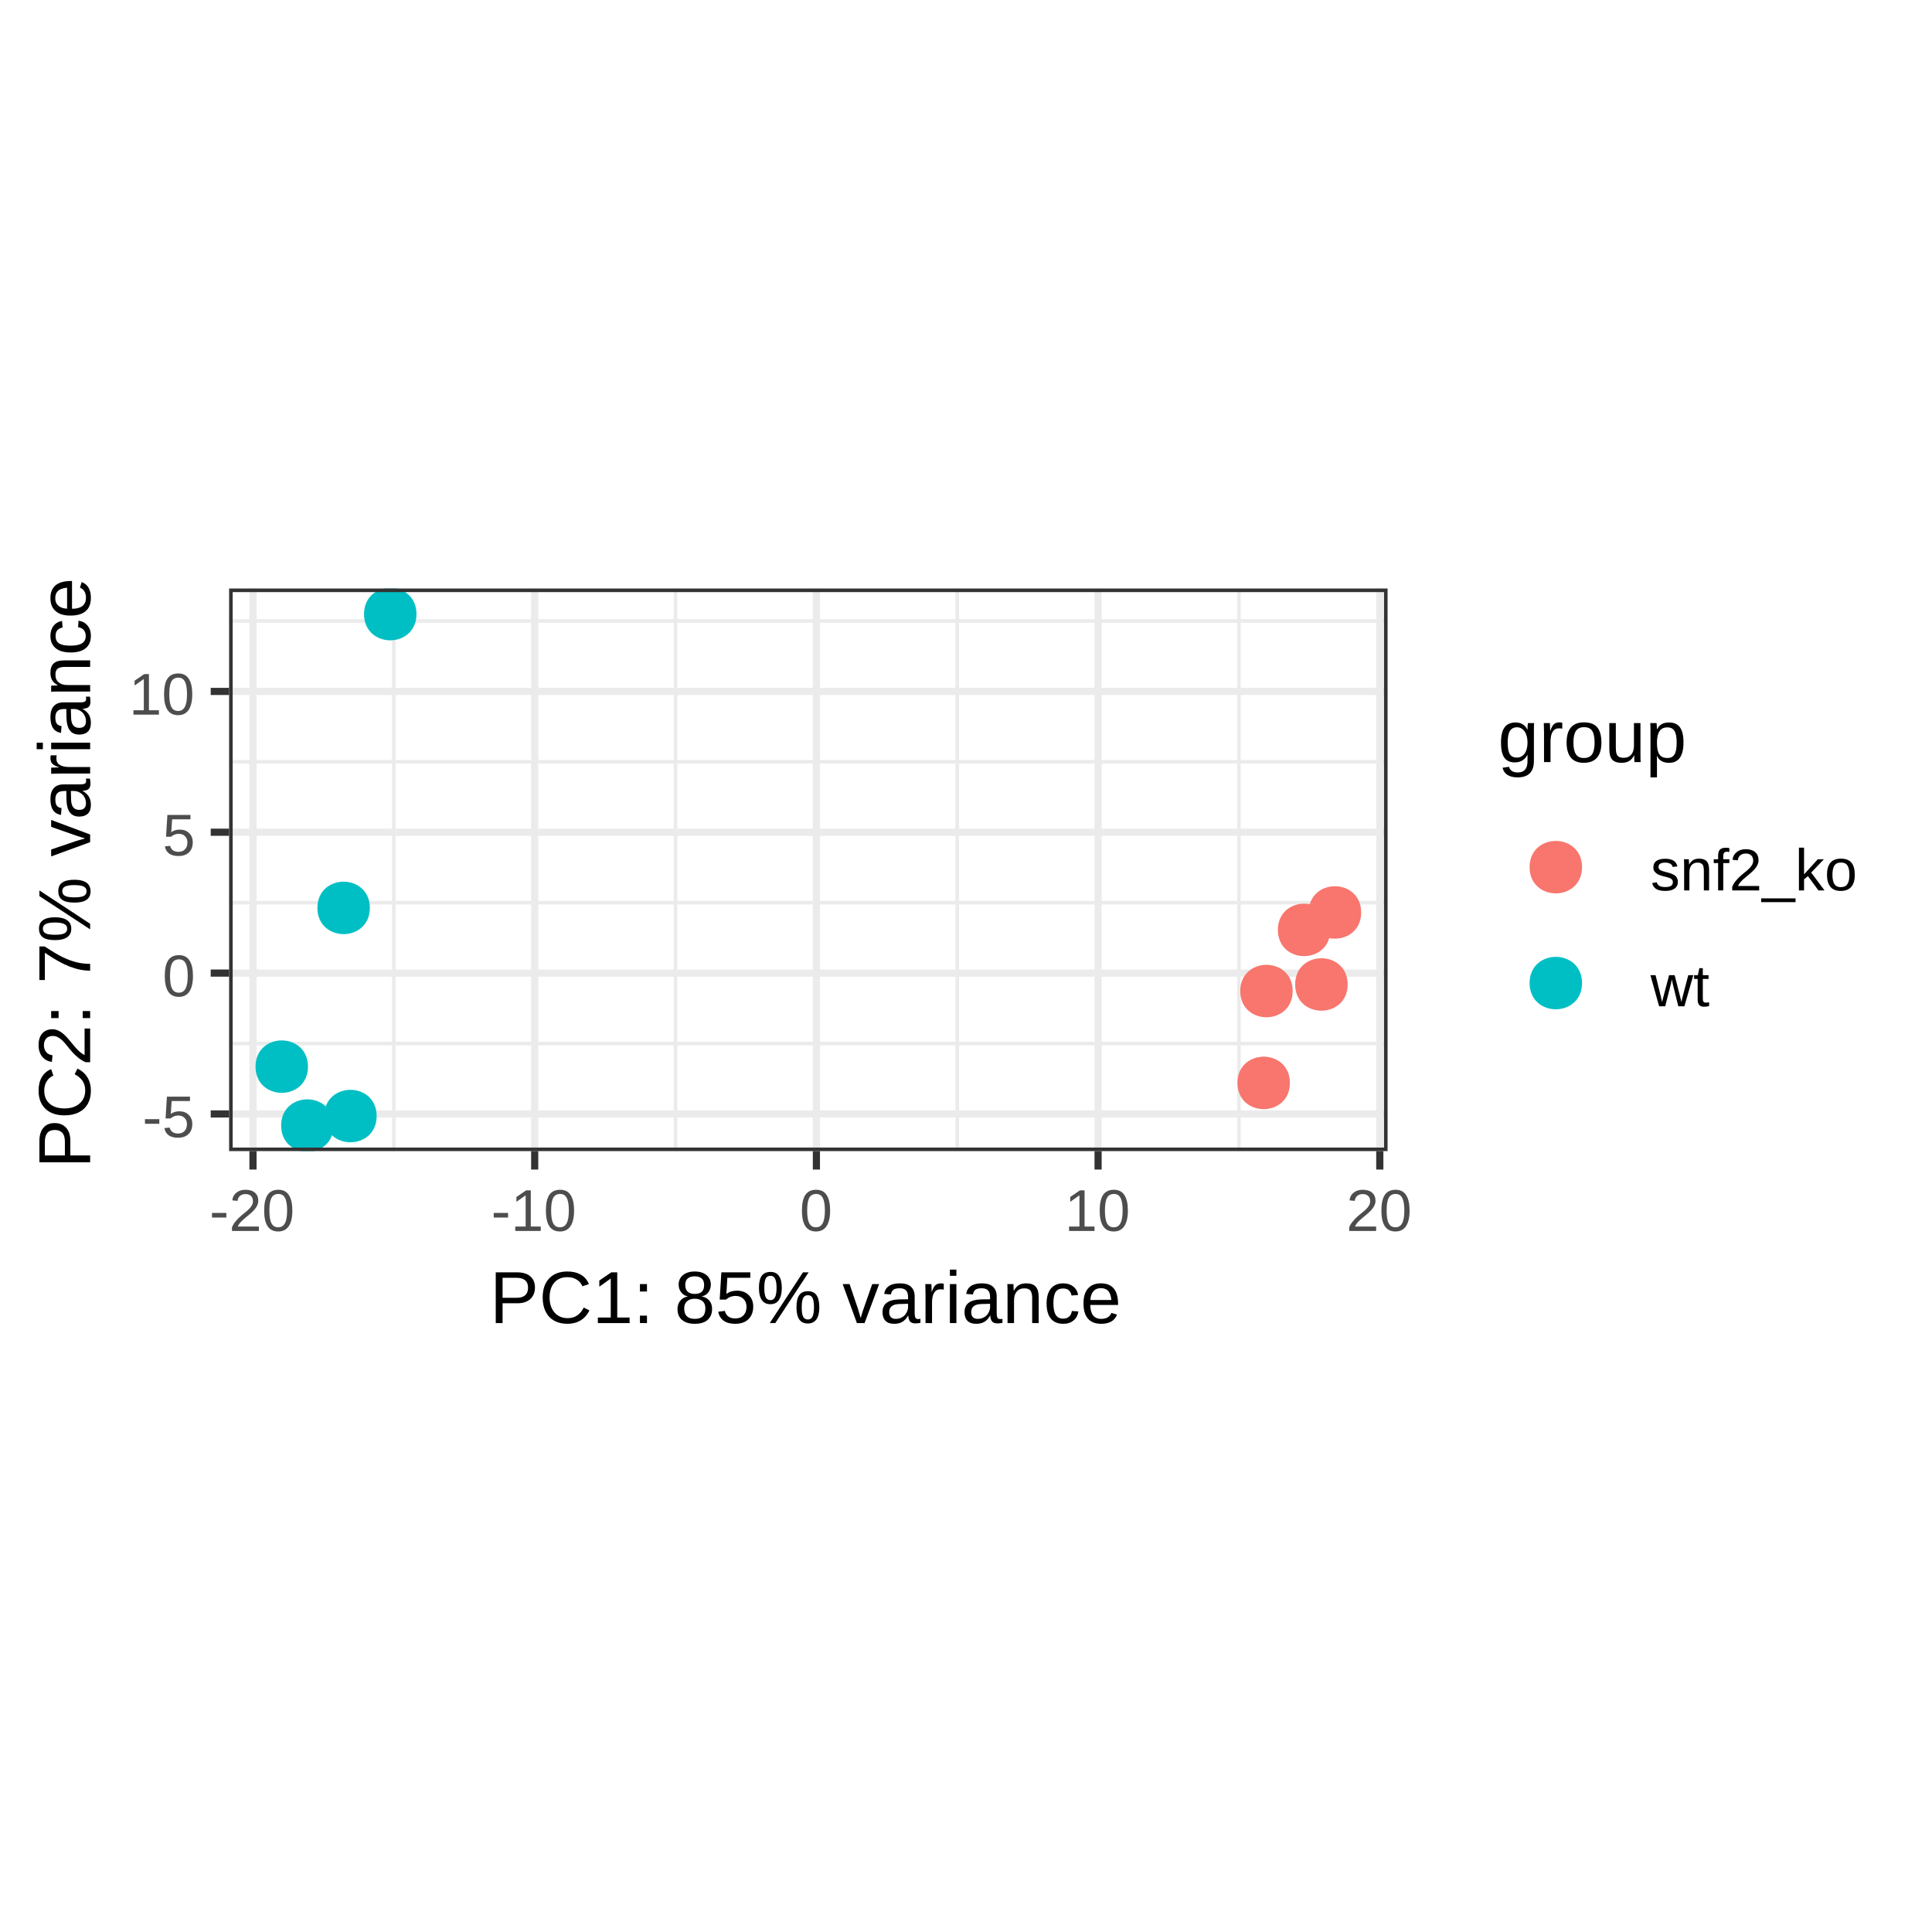 <?xml version="1.0" encoding="UTF-8"?>
<svg xmlns="http://www.w3.org/2000/svg" xmlns:xlink="http://www.w3.org/1999/xlink" width="288pt" height="288pt" viewBox="0 0 288 288" version="1.1">
<defs>
<g>
<symbol overflow="visible" id="glyph0-0">
<path style="stroke:none;" d="M 0.875 -6.047 L 5.719 -6.047 L 5.719 0 L 0.875 0 Z M 1.203 -5.719 L 1.203 -0.328 L 5.391 -0.328 L 5.391 -5.719 Z M 1.203 -5.719 "/>
</symbol>
<symbol overflow="visible" id="glyph0-1">
<path style="stroke:none;" d="M 0.391 -2 L 0.391 -2.688 L 2.531 -2.688 L 2.531 -2 Z M 0.391 -2 "/>
</symbol>
<symbol overflow="visible" id="glyph0-2">
<path style="stroke:none;" d="M 4.516 -1.969 C 4.516 -1.332 4.328 -0.832 3.953 -0.469 C 3.578 -0.102 3.051 0.078 2.375 0.078 C 1.812 0.078 1.352 -0.039 1 -0.281 C 0.656 -0.531 0.441 -0.891 0.359 -1.359 L 1.141 -1.438 C 1.297 -0.844 1.711 -0.547 2.391 -0.547 C 2.805 -0.547 3.129 -0.672 3.359 -0.922 C 3.598 -1.172 3.719 -1.516 3.719 -1.953 C 3.719 -2.336 3.598 -2.645 3.359 -2.875 C 3.129 -3.113 2.812 -3.234 2.406 -3.234 C 2.195 -3.234 2.004 -3.195 1.828 -3.125 C 1.648 -3.062 1.469 -2.953 1.281 -2.797 L 0.531 -2.797 L 0.734 -6.047 L 4.172 -6.047 L 4.172 -5.391 L 1.438 -5.391 L 1.312 -3.469 C 1.656 -3.727 2.07 -3.859 2.562 -3.859 C 3.164 -3.859 3.641 -3.68 3.984 -3.328 C 4.336 -2.984 4.516 -2.531 4.516 -1.969 Z M 4.516 -1.969 "/>
</symbol>
<symbol overflow="visible" id="glyph0-3">
<path style="stroke:none;" d="M 4.547 -3.031 C 4.547 -2.02 4.367 -1.25 4.016 -0.719 C 3.66 -0.188 3.133 0.078 2.438 0.078 C 1.738 0.078 1.211 -0.18 0.859 -0.703 C 0.516 -1.234 0.344 -2.008 0.344 -3.031 C 0.344 -4.07 0.508 -4.848 0.844 -5.359 C 1.188 -5.879 1.727 -6.141 2.469 -6.141 C 3.176 -6.141 3.695 -5.875 4.031 -5.344 C 4.375 -4.82 4.547 -4.051 4.547 -3.031 Z M 3.766 -3.031 C 3.766 -3.906 3.66 -4.535 3.453 -4.922 C 3.254 -5.316 2.926 -5.516 2.469 -5.516 C 1.988 -5.516 1.645 -5.32 1.438 -4.938 C 1.227 -4.551 1.125 -3.914 1.125 -3.031 C 1.125 -2.164 1.227 -1.535 1.438 -1.141 C 1.645 -0.742 1.977 -0.547 2.438 -0.547 C 2.895 -0.547 3.227 -0.75 3.438 -1.156 C 3.656 -1.562 3.766 -2.188 3.766 -3.031 Z M 3.766 -3.031 "/>
</symbol>
<symbol overflow="visible" id="glyph0-4">
<path style="stroke:none;" d="M 0.672 0 L 0.672 -0.656 L 2.219 -0.656 L 2.219 -5.312 L 0.844 -4.344 L 0.844 -5.062 L 2.281 -6.047 L 2.984 -6.047 L 2.984 -0.656 L 4.469 -0.656 L 4.469 0 Z M 0.672 0 "/>
</symbol>
<symbol overflow="visible" id="glyph0-5">
<path style="stroke:none;" d="M 0.438 0 L 0.438 -0.547 C 0.582 -0.879 0.758 -1.172 0.969 -1.422 C 1.188 -1.68 1.41 -1.914 1.641 -2.125 C 1.867 -2.332 2.098 -2.523 2.328 -2.703 C 2.555 -2.879 2.758 -3.055 2.938 -3.234 C 3.125 -3.41 3.273 -3.598 3.391 -3.797 C 3.504 -3.992 3.562 -4.211 3.562 -4.453 C 3.562 -4.785 3.461 -5.039 3.266 -5.219 C 3.078 -5.406 2.805 -5.5 2.453 -5.5 C 2.129 -5.5 1.859 -5.41 1.641 -5.234 C 1.43 -5.055 1.305 -4.805 1.266 -4.484 L 0.484 -4.562 C 0.535 -5.039 0.738 -5.422 1.094 -5.703 C 1.445 -5.992 1.898 -6.141 2.453 -6.141 C 3.066 -6.141 3.535 -5.992 3.859 -5.703 C 4.191 -5.422 4.359 -5.016 4.359 -4.484 C 4.359 -4.242 4.301 -4.008 4.188 -3.781 C 4.082 -3.551 3.922 -3.316 3.703 -3.078 C 3.492 -2.848 3.094 -2.492 2.5 -2.016 C 2.164 -1.742 1.898 -1.5 1.703 -1.281 C 1.516 -1.062 1.379 -0.852 1.297 -0.656 L 4.453 -0.656 L 4.453 0 Z M 0.438 0 "/>
</symbol>
<symbol overflow="visible" id="glyph0-6">
<path style="stroke:none;" d="M 4.078 -1.281 C 4.078 -0.844 3.91 -0.504 3.578 -0.266 C 3.254 -0.035 2.789 0.078 2.188 0.078 C 1.613 0.078 1.172 -0.016 0.859 -0.203 C 0.547 -0.391 0.344 -0.688 0.25 -1.094 L 0.922 -1.219 C 0.992 -0.969 1.129 -0.785 1.328 -0.672 C 1.535 -0.555 1.82 -0.5 2.188 -0.5 C 2.582 -0.5 2.867 -0.555 3.047 -0.672 C 3.234 -0.797 3.328 -0.977 3.328 -1.219 C 3.328 -1.406 3.266 -1.555 3.141 -1.672 C 3.016 -1.785 2.812 -1.879 2.531 -1.953 L 1.969 -2.094 C 1.531 -2.207 1.219 -2.32 1.031 -2.438 C 0.844 -2.551 0.691 -2.688 0.578 -2.844 C 0.473 -3 0.422 -3.191 0.422 -3.422 C 0.422 -3.848 0.57 -4.172 0.875 -4.391 C 1.176 -4.609 1.617 -4.719 2.203 -4.719 C 2.711 -4.719 3.117 -4.625 3.422 -4.438 C 3.723 -4.258 3.914 -3.973 4 -3.578 L 3.297 -3.5 C 3.254 -3.707 3.141 -3.863 2.953 -3.969 C 2.766 -4.082 2.516 -4.141 2.203 -4.141 C 1.848 -4.141 1.586 -4.082 1.422 -3.969 C 1.266 -3.863 1.188 -3.707 1.188 -3.5 C 1.188 -3.363 1.219 -3.254 1.281 -3.172 C 1.352 -3.086 1.457 -3.016 1.594 -2.953 C 1.727 -2.891 2.008 -2.805 2.438 -2.703 C 2.844 -2.598 3.133 -2.5 3.312 -2.406 C 3.5 -2.32 3.645 -2.227 3.75 -2.125 C 3.852 -2.02 3.93 -1.895 3.984 -1.75 C 4.047 -1.613 4.078 -1.457 4.078 -1.281 Z M 4.078 -1.281 "/>
</symbol>
<symbol overflow="visible" id="glyph0-7">
<path style="stroke:none;" d="M 3.547 0 L 3.547 -2.953 C 3.547 -3.254 3.516 -3.488 3.453 -3.656 C 3.391 -3.82 3.289 -3.941 3.156 -4.016 C 3.031 -4.098 2.836 -4.141 2.578 -4.141 C 2.211 -4.141 1.922 -4.008 1.703 -3.75 C 1.492 -3.5 1.391 -3.145 1.391 -2.688 L 1.391 0 L 0.609 0 L 0.609 -3.656 C 0.609 -4.195 0.598 -4.523 0.578 -4.641 L 1.312 -4.641 C 1.312 -4.629 1.312 -4.594 1.312 -4.531 C 1.32 -4.469 1.328 -4.395 1.328 -4.312 C 1.336 -4.227 1.344 -4.078 1.344 -3.859 L 1.359 -3.859 C 1.535 -4.172 1.738 -4.395 1.969 -4.531 C 2.207 -4.664 2.5 -4.734 2.844 -4.734 C 3.352 -4.734 3.727 -4.602 3.969 -4.344 C 4.207 -4.094 4.328 -3.676 4.328 -3.094 L 4.328 0 Z M 3.547 0 "/>
</symbol>
<symbol overflow="visible" id="glyph0-8">
<path style="stroke:none;" d="M 1.547 -4.078 L 1.547 0 L 0.781 0 L 0.781 -4.078 L 0.125 -4.078 L 0.125 -4.641 L 0.781 -4.641 L 0.781 -5.172 C 0.781 -5.598 0.867 -5.898 1.047 -6.078 C 1.234 -6.266 1.52 -6.359 1.906 -6.359 C 2.125 -6.359 2.305 -6.344 2.453 -6.312 L 2.453 -5.719 C 2.328 -5.75 2.211 -5.766 2.109 -5.766 C 1.91 -5.766 1.766 -5.711 1.672 -5.609 C 1.586 -5.504 1.547 -5.32 1.547 -5.062 L 1.547 -4.641 L 2.453 -4.641 L 2.453 -4.078 Z M 1.547 -4.078 "/>
</symbol>
<symbol overflow="visible" id="glyph0-9">
<path style="stroke:none;" d="M -0.141 1.75 L -0.141 1.188 L 4.984 1.188 L 4.984 1.75 Z M -0.141 1.75 "/>
</symbol>
<symbol overflow="visible" id="glyph0-10">
<path style="stroke:none;" d="M 3.5 0 L 1.938 -2.125 L 1.359 -1.656 L 1.359 0 L 0.594 0 L 0.594 -6.375 L 1.359 -6.375 L 1.359 -2.391 L 3.406 -4.641 L 4.312 -4.641 L 2.422 -2.656 L 4.406 0 Z M 3.5 0 "/>
</symbol>
<symbol overflow="visible" id="glyph0-11">
<path style="stroke:none;" d="M 4.516 -2.328 C 4.516 -1.516 4.336 -0.91 3.984 -0.516 C 3.629 -0.117 3.109 0.078 2.422 0.078 C 1.742 0.078 1.234 -0.125 0.891 -0.531 C 0.547 -0.945 0.375 -1.547 0.375 -2.328 C 0.375 -3.93 1.066 -4.734 2.453 -4.734 C 3.16 -4.734 3.68 -4.535 4.016 -4.141 C 4.348 -3.754 4.516 -3.148 4.516 -2.328 Z M 3.719 -2.328 C 3.719 -2.973 3.617 -3.438 3.422 -3.719 C 3.234 -4.008 2.914 -4.156 2.469 -4.156 C 2.008 -4.156 1.68 -4.004 1.484 -3.703 C 1.285 -3.41 1.188 -2.953 1.188 -2.328 C 1.188 -1.711 1.285 -1.25 1.484 -0.938 C 1.68 -0.633 1.992 -0.484 2.422 -0.484 C 2.879 -0.484 3.207 -0.629 3.406 -0.922 C 3.613 -1.223 3.719 -1.691 3.719 -2.328 Z M 3.719 -2.328 "/>
</symbol>
<symbol overflow="visible" id="glyph0-12">
<path style="stroke:none;" d="M 5.047 0 L 4.141 0 L 3.328 -3.281 L 3.172 -4.016 C 3.148 -3.879 3.113 -3.691 3.062 -3.453 C 3.008 -3.211 2.719 -2.062 2.188 0 L 1.281 0 L -0.016 -4.641 L 0.75 -4.641 L 1.531 -1.484 C 1.551 -1.422 1.613 -1.141 1.719 -0.641 L 1.797 -0.953 L 2.766 -4.641 L 3.594 -4.641 L 4.406 -1.453 L 4.609 -0.641 L 4.734 -1.234 L 5.625 -4.641 L 6.375 -4.641 Z M 5.047 0 "/>
</symbol>
<symbol overflow="visible" id="glyph0-13">
<path style="stroke:none;" d="M 2.375 -0.031 C 2.125 0.031 1.863 0.062 1.594 0.062 C 0.977 0.062 0.672 -0.285 0.672 -0.984 L 0.672 -4.078 L 0.141 -4.078 L 0.141 -4.641 L 0.703 -4.641 L 0.922 -5.688 L 1.438 -5.688 L 1.438 -4.641 L 2.297 -4.641 L 2.297 -4.078 L 1.438 -4.078 L 1.438 -1.156 C 1.438 -0.926 1.473 -0.766 1.547 -0.672 C 1.617 -0.586 1.75 -0.547 1.938 -0.547 C 2.039 -0.547 2.188 -0.566 2.375 -0.609 Z M 2.375 -0.031 "/>
</symbol>
<symbol overflow="visible" id="glyph1-0">
<path style="stroke:none;" d="M 1.094 -7.562 L 7.141 -7.562 L 7.141 0 L 1.094 0 Z M 1.516 -7.156 L 1.516 -0.406 L 6.734 -0.406 L 6.734 -7.156 Z M 1.516 -7.156 "/>
</symbol>
<symbol overflow="visible" id="glyph1-1">
<path style="stroke:none;" d="M 6.75 -5.297 C 6.75 -4.578 6.516 -4.004 6.047 -3.578 C 5.586 -3.16 4.957 -2.953 4.156 -2.953 L 1.922 -2.953 L 1.922 0 L 0.906 0 L 0.906 -7.562 L 4.094 -7.562 C 4.938 -7.562 5.586 -7.363 6.047 -6.969 C 6.516 -6.57 6.75 -6.016 6.75 -5.297 Z M 5.719 -5.281 C 5.719 -6.258 5.133 -6.75 3.969 -6.75 L 1.922 -6.75 L 1.922 -3.766 L 4 -3.766 C 5.145 -3.766 5.719 -4.27 5.719 -5.281 Z M 5.719 -5.281 "/>
</symbol>
<symbol overflow="visible" id="glyph1-2">
<path style="stroke:none;" d="M 4.25 -6.844 C 3.414 -6.844 2.766 -6.57 2.297 -6.031 C 1.828 -5.488 1.594 -4.75 1.594 -3.812 C 1.594 -2.883 1.836 -2.141 2.328 -1.578 C 2.816 -1.016 3.473 -0.734 4.297 -0.734 C 5.359 -0.734 6.156 -1.258 6.688 -2.312 L 7.531 -1.891 C 7.219 -1.234 6.773 -0.734 6.203 -0.391 C 5.641 -0.055 4.988 0.109 4.25 0.109 C 3.488 0.109 2.828 -0.047 2.266 -0.359 C 1.711 -0.68 1.289 -1.133 1 -1.719 C 0.707 -2.312 0.562 -3.008 0.562 -3.812 C 0.562 -5.02 0.883 -5.969 1.531 -6.656 C 2.188 -7.344 3.094 -7.688 4.25 -7.688 C 5.051 -7.688 5.723 -7.523 6.266 -7.203 C 6.805 -6.891 7.203 -6.426 7.453 -5.812 L 6.484 -5.484 C 6.305 -5.922 6.02 -6.254 5.625 -6.484 C 5.238 -6.723 4.781 -6.844 4.25 -6.844 Z M 4.25 -6.844 "/>
</symbol>
<symbol overflow="visible" id="glyph1-3">
<path style="stroke:none;" d="M 0.844 0 L 0.844 -0.828 L 2.766 -0.828 L 2.766 -6.641 L 1.062 -5.422 L 1.062 -6.344 L 2.844 -7.562 L 3.734 -7.562 L 3.734 -0.828 L 5.578 -0.828 L 5.578 0 Z M 0.844 0 "/>
</symbol>
<symbol overflow="visible" id="glyph1-4">
<path style="stroke:none;" d="M 1 -4.703 L 1 -5.812 L 2.047 -5.812 L 2.047 -4.703 Z M 1 0 L 1 -1.109 L 2.047 -1.109 L 2.047 0 Z M 1 0 "/>
</symbol>
<symbol overflow="visible" id="glyph1-5">
<path style="stroke:none;" d=""/>
</symbol>
<symbol overflow="visible" id="glyph1-6">
<path style="stroke:none;" d="M 5.641 -2.109 C 5.641 -1.41 5.414 -0.863 4.969 -0.469 C 4.531 -0.082 3.895 0.109 3.062 0.109 C 2.25 0.109 1.613 -0.082 1.156 -0.469 C 0.707 -0.852 0.484 -1.395 0.484 -2.094 C 0.484 -2.594 0.625 -3.008 0.906 -3.344 C 1.188 -3.676 1.547 -3.879 1.984 -3.953 L 1.984 -3.984 C 1.578 -4.078 1.254 -4.285 1.016 -4.609 C 0.773 -4.93 0.656 -5.305 0.656 -5.734 C 0.656 -6.316 0.867 -6.785 1.297 -7.141 C 1.734 -7.504 2.316 -7.688 3.047 -7.688 C 3.785 -7.688 4.367 -7.508 4.797 -7.156 C 5.234 -6.801 5.453 -6.328 5.453 -5.734 C 5.453 -5.297 5.332 -4.914 5.094 -4.594 C 4.852 -4.27 4.523 -4.066 4.109 -3.984 L 4.109 -3.969 C 4.586 -3.883 4.961 -3.676 5.234 -3.344 C 5.504 -3.02 5.641 -2.609 5.641 -2.109 Z M 4.453 -5.672 C 4.453 -6.535 3.984 -6.969 3.047 -6.969 C 2.586 -6.969 2.238 -6.859 2 -6.641 C 1.758 -6.422 1.641 -6.098 1.641 -5.672 C 1.641 -5.242 1.758 -4.914 2 -4.688 C 2.25 -4.457 2.598 -4.344 3.047 -4.344 C 3.504 -4.344 3.852 -4.445 4.094 -4.656 C 4.332 -4.863 4.453 -5.203 4.453 -5.672 Z M 4.641 -2.203 C 4.641 -2.672 4.5 -3.023 4.219 -3.266 C 3.938 -3.504 3.547 -3.625 3.047 -3.625 C 2.547 -3.625 2.16 -3.492 1.891 -3.234 C 1.617 -2.984 1.484 -2.633 1.484 -2.188 C 1.484 -1.145 2.016 -0.625 3.078 -0.625 C 3.598 -0.625 3.988 -0.75 4.25 -1 C 4.508 -1.25 4.641 -1.648 4.641 -2.203 Z M 4.641 -2.203 "/>
</symbol>
<symbol overflow="visible" id="glyph1-7">
<path style="stroke:none;" d="M 5.656 -2.469 C 5.656 -1.664 5.414 -1.035 4.938 -0.578 C 4.469 -0.117 3.812 0.109 2.969 0.109 C 2.258 0.109 1.688 -0.039 1.25 -0.344 C 0.82 -0.656 0.551 -1.102 0.438 -1.688 L 1.422 -1.812 C 1.617 -1.062 2.141 -0.688 2.984 -0.688 C 3.504 -0.688 3.91 -0.844 4.203 -1.156 C 4.504 -1.469 4.656 -1.895 4.656 -2.438 C 4.656 -2.914 4.504 -3.301 4.203 -3.594 C 3.91 -3.895 3.516 -4.047 3.016 -4.047 C 2.754 -4.047 2.508 -4.004 2.281 -3.922 C 2.051 -3.836 1.828 -3.695 1.609 -3.5 L 0.656 -3.5 L 0.906 -7.562 L 5.219 -7.562 L 5.219 -6.75 L 1.797 -6.75 L 1.656 -4.344 C 2.07 -4.664 2.594 -4.828 3.219 -4.828 C 3.957 -4.828 4.547 -4.609 4.984 -4.172 C 5.43 -3.734 5.656 -3.164 5.656 -2.469 Z M 5.656 -2.469 "/>
</symbol>
<symbol overflow="visible" id="glyph1-8">
<path style="stroke:none;" d="M 9.391 -2.328 C 9.391 -1.555 9.242 -0.961 8.953 -0.547 C 8.66 -0.141 8.234 0.062 7.672 0.062 C 7.109 0.062 6.688 -0.133 6.406 -0.531 C 6.125 -0.938 5.984 -1.535 5.984 -2.328 C 5.984 -3.148 6.117 -3.758 6.391 -4.156 C 6.66 -4.551 7.094 -4.75 7.688 -4.75 C 8.281 -4.75 8.711 -4.547 8.984 -4.141 C 9.254 -3.734 9.391 -3.129 9.391 -2.328 Z M 2.828 0 L 2 0 L 6.953 -7.562 L 7.797 -7.562 Z M 2.109 -7.625 C 2.68 -7.625 3.102 -7.422 3.375 -7.016 C 3.656 -6.617 3.797 -6.023 3.797 -5.234 C 3.797 -4.461 3.648 -3.863 3.359 -3.438 C 3.078 -3.02 2.656 -2.812 2.094 -2.812 C 1.531 -2.812 1.102 -3.02 0.812 -3.438 C 0.531 -3.852 0.391 -4.453 0.391 -5.234 C 0.391 -6.035 0.523 -6.633 0.797 -7.031 C 1.078 -7.426 1.516 -7.625 2.109 -7.625 Z M 8.594 -2.328 C 8.594 -2.973 8.523 -3.438 8.391 -3.719 C 8.254 -4.008 8.02 -4.156 7.688 -4.156 C 7.363 -4.156 7.129 -4.016 6.984 -3.734 C 6.836 -3.453 6.766 -2.984 6.766 -2.328 C 6.766 -1.711 6.832 -1.258 6.969 -0.969 C 7.113 -0.676 7.352 -0.531 7.688 -0.531 C 8 -0.531 8.227 -0.676 8.375 -0.969 C 8.52 -1.27 8.594 -1.723 8.594 -2.328 Z M 3.016 -5.234 C 3.016 -5.867 2.941 -6.328 2.797 -6.609 C 2.66 -6.898 2.43 -7.047 2.109 -7.047 C 1.773 -7.047 1.535 -6.906 1.391 -6.625 C 1.254 -6.344 1.188 -5.879 1.188 -5.234 C 1.188 -4.617 1.254 -4.16 1.391 -3.859 C 1.535 -3.566 1.773 -3.422 2.109 -3.422 C 2.422 -3.422 2.648 -3.57 2.797 -3.875 C 2.941 -4.176 3.016 -4.629 3.016 -5.234 Z M 3.016 -5.234 "/>
</symbol>
<symbol overflow="visible" id="glyph1-9">
<path style="stroke:none;" d="M 3.297 0 L 2.156 0 L 0.031 -5.812 L 1.062 -5.812 L 2.344 -2.031 C 2.395 -1.883 2.52 -1.457 2.719 -0.75 L 2.906 -1.391 L 3.109 -2.016 L 4.438 -5.812 L 5.469 -5.812 Z M 3.297 0 "/>
</symbol>
<symbol overflow="visible" id="glyph1-10">
<path style="stroke:none;" d="M 2.219 0.109 C 1.633 0.109 1.195 -0.039 0.906 -0.344 C 0.613 -0.656 0.469 -1.082 0.469 -1.625 C 0.469 -2.227 0.664 -2.688 1.062 -3 C 1.457 -3.32 2.094 -3.5 2.969 -3.531 L 4.281 -3.547 L 4.281 -3.859 C 4.281 -4.336 4.176 -4.676 3.969 -4.875 C 3.77 -5.082 3.457 -5.188 3.031 -5.188 C 2.602 -5.188 2.289 -5.113 2.094 -4.969 C 1.895 -4.82 1.773 -4.586 1.734 -4.266 L 0.719 -4.344 C 0.883 -5.395 1.664 -5.922 3.062 -5.922 C 3.789 -5.922 4.336 -5.754 4.703 -5.422 C 5.078 -5.086 5.266 -4.602 5.266 -3.969 L 5.266 -1.469 C 5.266 -1.176 5.301 -0.957 5.375 -0.812 C 5.445 -0.664 5.586 -0.594 5.797 -0.594 C 5.891 -0.594 6 -0.609 6.125 -0.641 L 6.125 -0.031 C 5.875 0.02 5.625 0.047 5.375 0.047 C 5.008 0.047 4.742 -0.047 4.578 -0.234 C 4.422 -0.422 4.332 -0.711 4.312 -1.109 L 4.281 -1.109 C 4.031 -0.672 3.738 -0.359 3.406 -0.172 C 3.082 0.016 2.688 0.109 2.219 0.109 Z M 2.438 -0.625 C 2.789 -0.625 3.102 -0.703 3.375 -0.859 C 3.656 -1.016 3.875 -1.234 4.031 -1.516 C 4.195 -1.797 4.281 -2.086 4.281 -2.391 L 4.281 -2.875 L 3.219 -2.844 C 2.77 -2.844 2.426 -2.797 2.188 -2.703 C 1.957 -2.617 1.781 -2.488 1.656 -2.312 C 1.531 -2.133 1.469 -1.898 1.469 -1.609 C 1.469 -1.297 1.551 -1.051 1.719 -0.875 C 1.883 -0.707 2.125 -0.625 2.438 -0.625 Z M 2.438 -0.625 "/>
</symbol>
<symbol overflow="visible" id="glyph1-11">
<path style="stroke:none;" d="M 0.766 0 L 0.766 -4.453 C 0.766 -4.867 0.754 -5.32 0.734 -5.812 L 1.641 -5.812 C 1.672 -5.156 1.688 -4.758 1.688 -4.625 L 1.703 -4.625 C 1.859 -5.125 2.035 -5.461 2.234 -5.641 C 2.441 -5.828 2.727 -5.922 3.094 -5.922 C 3.219 -5.922 3.348 -5.898 3.484 -5.859 L 3.484 -4.984 C 3.348 -5.016 3.176 -5.031 2.969 -5.031 C 2.562 -5.031 2.254 -4.859 2.047 -4.516 C 1.836 -4.172 1.734 -3.676 1.734 -3.031 L 1.734 0 Z M 0.766 0 "/>
</symbol>
<symbol overflow="visible" id="glyph1-12">
<path style="stroke:none;" d="M 0.734 -7.047 L 0.734 -7.969 L 1.703 -7.969 L 1.703 -7.047 Z M 0.734 0 L 0.734 -5.812 L 1.703 -5.812 L 1.703 0 Z M 0.734 0 "/>
</symbol>
<symbol overflow="visible" id="glyph1-13">
<path style="stroke:none;" d="M 4.438 0 L 4.438 -3.688 C 4.438 -4.07 4.395 -4.367 4.312 -4.578 C 4.238 -4.785 4.117 -4.938 3.953 -5.031 C 3.797 -5.125 3.555 -5.172 3.234 -5.172 C 2.766 -5.172 2.395 -5.008 2.125 -4.688 C 1.863 -4.375 1.734 -3.938 1.734 -3.375 L 1.734 0 L 0.766 0 L 0.766 -4.578 C 0.766 -5.254 0.754 -5.664 0.734 -5.812 L 1.641 -5.812 C 1.648 -5.789 1.656 -5.738 1.656 -5.656 C 1.656 -5.582 1.656 -5.492 1.656 -5.391 C 1.664 -5.297 1.676 -5.102 1.688 -4.812 L 1.703 -4.812 C 1.922 -5.219 2.176 -5.504 2.469 -5.672 C 2.758 -5.836 3.125 -5.922 3.562 -5.922 C 4.195 -5.922 4.66 -5.758 4.953 -5.438 C 5.254 -5.125 5.406 -4.602 5.406 -3.875 L 5.406 0 Z M 4.438 0 "/>
</symbol>
<symbol overflow="visible" id="glyph1-14">
<path style="stroke:none;" d="M 1.484 -2.938 C 1.484 -2.156 1.602 -1.578 1.844 -1.203 C 2.082 -0.836 2.445 -0.656 2.938 -0.656 C 3.281 -0.656 3.566 -0.75 3.797 -0.938 C 4.035 -1.125 4.18 -1.41 4.234 -1.797 L 5.203 -1.734 C 5.129 -1.172 4.891 -0.723 4.484 -0.391 C 4.086 -0.055 3.582 0.109 2.969 0.109 C 2.156 0.109 1.535 -0.145 1.109 -0.656 C 0.68 -1.176 0.469 -1.926 0.469 -2.906 C 0.469 -3.883 0.68 -4.629 1.109 -5.141 C 1.535 -5.66 2.148 -5.922 2.953 -5.922 C 3.547 -5.922 4.039 -5.766 4.438 -5.453 C 4.832 -5.148 5.078 -4.727 5.172 -4.188 L 4.188 -4.109 C 4.133 -4.43 4.004 -4.688 3.797 -4.875 C 3.598 -5.062 3.312 -5.156 2.938 -5.156 C 2.426 -5.156 2.055 -4.984 1.828 -4.641 C 1.598 -4.305 1.484 -3.738 1.484 -2.938 Z M 1.484 -2.938 "/>
</symbol>
<symbol overflow="visible" id="glyph1-15">
<path style="stroke:none;" d="M 1.484 -2.703 C 1.484 -2.035 1.617 -1.52 1.891 -1.156 C 2.172 -0.801 2.578 -0.625 3.109 -0.625 C 3.523 -0.625 3.859 -0.707 4.109 -0.875 C 4.359 -1.039 4.531 -1.254 4.625 -1.516 L 5.469 -1.266 C 5.125 -0.348 4.336 0.109 3.109 0.109 C 2.242 0.109 1.586 -0.145 1.141 -0.656 C 0.691 -1.164 0.469 -1.926 0.469 -2.938 C 0.469 -3.906 0.691 -4.645 1.141 -5.156 C 1.586 -5.664 2.227 -5.922 3.062 -5.922 C 4.77 -5.922 5.625 -4.891 5.625 -2.828 L 5.625 -2.703 Z M 4.625 -3.438 C 4.57 -4.051 4.414 -4.5 4.156 -4.781 C 3.906 -5.062 3.535 -5.203 3.047 -5.203 C 2.578 -5.203 2.207 -5.047 1.938 -4.734 C 1.664 -4.422 1.52 -3.988 1.5 -3.438 Z M 4.625 -3.438 "/>
</symbol>
<symbol overflow="visible" id="glyph1-16">
<path style="stroke:none;" d="M 2.938 2.281 C 2.312 2.281 1.805 2.156 1.422 1.906 C 1.047 1.656 0.805 1.301 0.703 0.844 L 1.672 0.703 C 1.734 0.973 1.875 1.18 2.094 1.328 C 2.32 1.473 2.613 1.547 2.969 1.547 C 3.938 1.547 4.422 0.984 4.422 -0.141 L 4.422 -1.078 L 4.406 -1.078 C 4.219 -0.703 3.961 -0.422 3.641 -0.234 C 3.328 -0.047 2.957 0.047 2.531 0.047 C 1.82 0.047 1.301 -0.188 0.969 -0.656 C 0.633 -1.133 0.469 -1.879 0.469 -2.891 C 0.469 -3.922 0.645 -4.68 1 -5.172 C 1.363 -5.66 1.91 -5.906 2.641 -5.906 C 3.055 -5.906 3.414 -5.812 3.719 -5.625 C 4.02 -5.438 4.254 -5.164 4.422 -4.812 C 4.422 -4.926 4.426 -5.113 4.438 -5.375 C 4.457 -5.645 4.473 -5.789 4.484 -5.812 L 5.406 -5.812 C 5.383 -5.613 5.375 -5.211 5.375 -4.609 L 5.375 -0.172 C 5.375 1.461 4.562 2.281 2.938 2.281 Z M 4.422 -2.906 C 4.422 -3.375 4.352 -3.781 4.219 -4.125 C 4.094 -4.469 3.91 -4.727 3.672 -4.906 C 3.441 -5.094 3.176 -5.188 2.875 -5.188 C 2.383 -5.188 2.023 -5.004 1.797 -4.641 C 1.578 -4.285 1.469 -3.707 1.469 -2.906 C 1.469 -2.113 1.57 -1.539 1.781 -1.188 C 1.988 -0.844 2.348 -0.672 2.859 -0.672 C 3.16 -0.672 3.43 -0.758 3.672 -0.938 C 3.91 -1.113 4.094 -1.367 4.219 -1.703 C 4.352 -2.047 4.422 -2.445 4.422 -2.906 Z M 4.422 -2.906 "/>
</symbol>
<symbol overflow="visible" id="glyph1-17">
<path style="stroke:none;" d="M 5.656 -2.906 C 5.656 -1.895 5.43 -1.141 4.984 -0.641 C 4.535 -0.141 3.883 0.109 3.031 0.109 C 2.188 0.109 1.547 -0.145 1.109 -0.656 C 0.68 -1.176 0.469 -1.926 0.469 -2.906 C 0.469 -4.914 1.332 -5.922 3.062 -5.922 C 3.957 -5.922 4.613 -5.676 5.031 -5.188 C 5.445 -4.695 5.656 -3.938 5.656 -2.906 Z M 4.641 -2.906 C 4.641 -3.707 4.52 -4.289 4.281 -4.656 C 4.039 -5.02 3.641 -5.203 3.078 -5.203 C 2.516 -5.203 2.109 -5.016 1.859 -4.641 C 1.609 -4.273 1.484 -3.695 1.484 -2.906 C 1.484 -2.145 1.602 -1.57 1.844 -1.188 C 2.094 -0.801 2.488 -0.609 3.031 -0.609 C 3.602 -0.609 4.016 -0.789 4.266 -1.156 C 4.516 -1.531 4.641 -2.113 4.641 -2.906 Z M 4.641 -2.906 "/>
</symbol>
<symbol overflow="visible" id="glyph1-18">
<path style="stroke:none;" d="M 1.688 -5.812 L 1.688 -2.125 C 1.688 -1.738 1.723 -1.441 1.797 -1.234 C 1.867 -1.023 1.988 -0.875 2.156 -0.781 C 2.32 -0.688 2.566 -0.641 2.891 -0.641 C 3.348 -0.641 3.711 -0.797 3.984 -1.109 C 4.254 -1.43 4.391 -1.875 4.391 -2.438 L 4.391 -5.812 L 5.359 -5.812 L 5.359 -1.234 C 5.359 -0.555 5.367 -0.145 5.391 0 L 4.469 0 C 4.469 -0.02 4.461 -0.066 4.453 -0.141 C 4.453 -0.223 4.445 -0.312 4.438 -0.406 C 4.438 -0.508 4.438 -0.707 4.438 -1 L 4.422 -1 C 4.191 -0.594 3.93 -0.305 3.641 -0.141 C 3.348 0.023 2.988 0.109 2.562 0.109 C 1.914 0.109 1.445 -0.047 1.156 -0.359 C 0.863 -0.68 0.719 -1.207 0.719 -1.938 L 0.719 -5.812 Z M 1.688 -5.812 "/>
</symbol>
<symbol overflow="visible" id="glyph1-19">
<path style="stroke:none;" d="M 5.656 -2.938 C 5.656 -0.906 4.941 0.109 3.516 0.109 C 2.617 0.109 2.02 -0.227 1.719 -0.906 L 1.688 -0.906 C 1.695 -0.875 1.703 -0.566 1.703 0.016 L 1.703 2.281 L 0.734 2.281 L 0.734 -4.625 C 0.734 -5.219 0.723 -5.613 0.703 -5.812 L 1.641 -5.812 C 1.648 -5.801 1.656 -5.75 1.656 -5.656 C 1.664 -5.57 1.676 -5.438 1.688 -5.25 C 1.695 -5.07 1.703 -4.945 1.703 -4.875 L 1.719 -4.875 C 1.895 -5.238 2.125 -5.5 2.406 -5.656 C 2.688 -5.82 3.055 -5.906 3.516 -5.906 C 4.234 -5.906 4.77 -5.664 5.125 -5.188 C 5.477 -4.707 5.656 -3.957 5.656 -2.938 Z M 4.641 -2.906 C 4.641 -3.719 4.531 -4.297 4.312 -4.641 C 4.094 -4.992 3.742 -5.172 3.266 -5.172 C 2.891 -5.172 2.594 -5.086 2.375 -4.922 C 2.156 -4.766 1.988 -4.516 1.875 -4.172 C 1.758 -3.828 1.703 -3.383 1.703 -2.844 C 1.703 -2.07 1.82 -1.504 2.062 -1.141 C 2.312 -0.785 2.711 -0.609 3.266 -0.609 C 3.742 -0.609 4.094 -0.785 4.312 -1.141 C 4.531 -1.492 4.641 -2.082 4.641 -2.906 Z M 4.641 -2.906 "/>
</symbol>
<symbol overflow="visible" id="glyph2-0">
<path style="stroke:none;" d="M -7.562 -1.094 L -7.562 -7.141 L 0 -7.141 L 0 -1.094 Z M -7.156 -1.516 L -0.406 -1.516 L -0.406 -6.734 L -7.156 -6.734 Z M -7.156 -1.516 "/>
</symbol>
<symbol overflow="visible" id="glyph2-1">
<path style="stroke:none;" d="M -5.297 -6.75 C -4.578 -6.75 -4.004 -6.516 -3.578 -6.047 C -3.16 -5.586 -2.953 -4.957 -2.953 -4.156 L -2.953 -1.922 L 0 -1.922 L 0 -0.906 L -7.562 -0.906 L -7.562 -4.094 C -7.562 -4.938 -7.363 -5.586 -6.969 -6.047 C -6.57 -6.516 -6.016 -6.75 -5.297 -6.75 Z M -5.281 -5.719 C -6.258 -5.719 -6.75 -5.133 -6.75 -3.969 L -6.75 -1.922 L -3.766 -1.922 L -3.766 -4 C -3.766 -5.145 -4.27 -5.719 -5.281 -5.719 Z M -5.281 -5.719 "/>
</symbol>
<symbol overflow="visible" id="glyph2-2">
<path style="stroke:none;" d="M -6.844 -4.25 C -6.844 -3.414 -6.57 -2.766 -6.031 -2.297 C -5.488 -1.828 -4.75 -1.594 -3.812 -1.594 C -2.883 -1.594 -2.141 -1.836 -1.578 -2.328 C -1.016 -2.816 -0.734 -3.473 -0.734 -4.297 C -0.734 -5.359 -1.258 -6.156 -2.312 -6.688 L -1.891 -7.531 C -1.234 -7.219 -0.734 -6.773 -0.391 -6.203 C -0.055 -5.641 0.109 -4.988 0.109 -4.25 C 0.109 -3.488 -0.047 -2.828 -0.359 -2.266 C -0.68 -1.711 -1.133 -1.289 -1.719 -1 C -2.312 -0.707 -3.008 -0.562 -3.812 -0.562 C -5.02 -0.562 -5.969 -0.883 -6.656 -1.531 C -7.344 -2.188 -7.688 -3.094 -7.688 -4.25 C -7.688 -5.051 -7.523 -5.723 -7.203 -6.266 C -6.891 -6.805 -6.426 -7.203 -5.812 -7.453 L -5.484 -6.484 C -5.922 -6.305 -6.254 -6.02 -6.484 -5.625 C -6.723 -5.238 -6.844 -4.781 -6.844 -4.25 Z M -6.844 -4.25 "/>
</symbol>
<symbol overflow="visible" id="glyph2-3">
<path style="stroke:none;" d="M 0 -0.547 L -0.688 -0.547 C -1.102 -0.734 -1.469 -0.957 -1.781 -1.219 C -2.102 -1.477 -2.395 -1.754 -2.656 -2.047 C -2.914 -2.336 -3.156 -2.625 -3.375 -2.906 C -3.602 -3.195 -3.828 -3.457 -4.047 -3.688 C -4.273 -3.914 -4.508 -4.098 -4.75 -4.234 C -4.988 -4.379 -5.266 -4.453 -5.578 -4.453 C -5.992 -4.453 -6.316 -4.328 -6.547 -4.078 C -6.773 -3.836 -6.891 -3.504 -6.891 -3.078 C -6.891 -2.66 -6.773 -2.316 -6.547 -2.047 C -6.328 -1.785 -6.016 -1.629 -5.609 -1.578 L -5.703 -0.594 C -6.305 -0.664 -6.785 -0.922 -7.141 -1.359 C -7.504 -1.805 -7.688 -2.379 -7.688 -3.078 C -7.688 -3.836 -7.504 -4.422 -7.141 -4.828 C -6.773 -5.242 -6.266 -5.453 -5.609 -5.453 C -5.316 -5.453 -5.023 -5.383 -4.734 -5.25 C -4.441 -5.113 -4.148 -4.91 -3.859 -4.641 C -3.566 -4.379 -3.117 -3.875 -2.516 -3.125 C -2.18 -2.719 -1.879 -2.391 -1.609 -2.141 C -1.336 -1.898 -1.078 -1.723 -0.828 -1.609 L -0.828 -5.562 L 0 -5.562 Z M 0 -0.547 "/>
</symbol>
<symbol overflow="visible" id="glyph2-4">
<path style="stroke:none;" d="M -4.703 -1 L -5.812 -1 L -5.812 -2.047 L -4.703 -2.047 Z M 0 -1 L -1.109 -1 L -1.109 -2.047 L 0 -2.047 Z M 0 -1 "/>
</symbol>
<symbol overflow="visible" id="glyph2-5">
<path style="stroke:none;" d=""/>
</symbol>
<symbol overflow="visible" id="glyph2-6">
<path style="stroke:none;" d="M -6.781 -5.562 C -5.602 -4.789 -4.676 -4.242 -4 -3.922 C -3.332 -3.609 -2.672 -3.367 -2.016 -3.203 C -1.367 -3.047 -0.695 -2.969 0 -2.969 L 0 -1.953 C -0.969 -1.953 -1.984 -2.156 -3.047 -2.562 C -4.117 -2.977 -5.352 -3.664 -6.75 -4.625 L -6.75 -0.562 L -7.562 -0.562 L -7.562 -5.562 Z M -6.781 -5.562 "/>
</symbol>
<symbol overflow="visible" id="glyph2-7">
<path style="stroke:none;" d="M -2.328 -9.391 C -1.555 -9.391 -0.961 -9.242 -0.547 -8.953 C -0.141 -8.66 0.062 -8.234 0.062 -7.672 C 0.062 -7.109 -0.133 -6.688 -0.531 -6.406 C -0.938 -6.125 -1.535 -5.984 -2.328 -5.984 C -3.148 -5.984 -3.758 -6.117 -4.156 -6.391 C -4.551 -6.66 -4.75 -7.094 -4.75 -7.688 C -4.75 -8.281 -4.547 -8.711 -4.141 -8.984 C -3.734 -9.254 -3.129 -9.391 -2.328 -9.391 Z M 0 -2.828 L 0 -2 L -7.562 -6.953 L -7.562 -7.797 Z M -7.625 -2.109 C -7.625 -2.68 -7.422 -3.102 -7.016 -3.375 C -6.617 -3.656 -6.023 -3.797 -5.234 -3.797 C -4.461 -3.797 -3.863 -3.648 -3.438 -3.359 C -3.02 -3.078 -2.812 -2.656 -2.812 -2.094 C -2.812 -1.531 -3.02 -1.102 -3.438 -0.812 C -3.852 -0.531 -4.453 -0.391 -5.234 -0.391 C -6.035 -0.391 -6.633 -0.523 -7.031 -0.797 C -7.426 -1.078 -7.625 -1.516 -7.625 -2.109 Z M -2.328 -8.594 C -2.973 -8.594 -3.438 -8.523 -3.719 -8.391 C -4.008 -8.254 -4.156 -8.02 -4.156 -7.688 C -4.156 -7.363 -4.016 -7.129 -3.734 -6.984 C -3.453 -6.836 -2.984 -6.766 -2.328 -6.766 C -1.711 -6.766 -1.258 -6.832 -0.969 -6.969 C -0.676 -7.113 -0.531 -7.352 -0.531 -7.688 C -0.531 -8 -0.676 -8.227 -0.969 -8.375 C -1.27 -8.52 -1.723 -8.594 -2.328 -8.594 Z M -5.234 -3.016 C -5.867 -3.016 -6.328 -2.941 -6.609 -2.797 C -6.898 -2.66 -7.047 -2.43 -7.047 -2.109 C -7.047 -1.773 -6.906 -1.535 -6.625 -1.391 C -6.344 -1.254 -5.879 -1.188 -5.234 -1.188 C -4.617 -1.188 -4.16 -1.254 -3.859 -1.391 C -3.566 -1.535 -3.422 -1.773 -3.422 -2.109 C -3.422 -2.422 -3.57 -2.648 -3.875 -2.797 C -4.176 -2.941 -4.629 -3.016 -5.234 -3.016 Z M -5.234 -3.016 "/>
</symbol>
<symbol overflow="visible" id="glyph2-8">
<path style="stroke:none;" d="M 0 -3.297 L 0 -2.156 L -5.812 -0.031 L -5.812 -1.062 L -2.031 -2.344 C -1.883 -2.395 -1.457 -2.52 -0.75 -2.719 L -1.391 -2.906 L -2.016 -3.109 L -5.812 -4.438 L -5.812 -5.469 Z M 0 -3.297 "/>
</symbol>
<symbol overflow="visible" id="glyph2-9">
<path style="stroke:none;" d="M 0.109 -2.219 C 0.109 -1.633 -0.039 -1.195 -0.344 -0.906 C -0.656 -0.613 -1.082 -0.469 -1.625 -0.469 C -2.227 -0.469 -2.688 -0.664 -3 -1.062 C -3.32 -1.457 -3.5 -2.094 -3.531 -2.969 L -3.547 -4.281 L -3.859 -4.281 C -4.336 -4.281 -4.676 -4.176 -4.875 -3.969 C -5.082 -3.77 -5.188 -3.457 -5.188 -3.031 C -5.188 -2.602 -5.113 -2.289 -4.969 -2.094 C -4.82 -1.895 -4.586 -1.773 -4.266 -1.734 L -4.344 -0.719 C -5.395 -0.883 -5.922 -1.664 -5.922 -3.062 C -5.922 -3.789 -5.754 -4.336 -5.422 -4.703 C -5.086 -5.078 -4.602 -5.266 -3.969 -5.266 L -1.469 -5.266 C -1.176 -5.266 -0.957 -5.301 -0.812 -5.375 C -0.664 -5.445 -0.594 -5.586 -0.594 -5.797 C -0.594 -5.891 -0.609 -6 -0.641 -6.125 L -0.031 -6.125 C 0.02 -5.875 0.047 -5.625 0.047 -5.375 C 0.047 -5.008 -0.047 -4.742 -0.234 -4.578 C -0.422 -4.422 -0.711 -4.332 -1.109 -4.312 L -1.109 -4.281 C -0.672 -4.031 -0.359 -3.738 -0.172 -3.406 C 0.016 -3.082 0.109 -2.688 0.109 -2.219 Z M -0.625 -2.438 C -0.625 -2.789 -0.703 -3.102 -0.859 -3.375 C -1.016 -3.656 -1.234 -3.875 -1.516 -4.031 C -1.797 -4.195 -2.086 -4.281 -2.391 -4.281 L -2.875 -4.281 L -2.844 -3.219 C -2.844 -2.77 -2.797 -2.426 -2.703 -2.188 C -2.617 -1.957 -2.488 -1.781 -2.312 -1.656 C -2.133 -1.531 -1.898 -1.469 -1.609 -1.469 C -1.297 -1.469 -1.051 -1.551 -0.875 -1.719 C -0.707 -1.883 -0.625 -2.125 -0.625 -2.438 Z M -0.625 -2.438 "/>
</symbol>
<symbol overflow="visible" id="glyph2-10">
<path style="stroke:none;" d="M 0 -0.766 L -4.453 -0.766 C -4.867 -0.766 -5.32 -0.754 -5.812 -0.734 L -5.812 -1.641 C -5.156 -1.672 -4.758 -1.688 -4.625 -1.688 L -4.625 -1.703 C -5.125 -1.859 -5.461 -2.035 -5.641 -2.234 C -5.828 -2.441 -5.922 -2.727 -5.922 -3.094 C -5.922 -3.219 -5.898 -3.348 -5.859 -3.484 L -4.984 -3.484 C -5.016 -3.348 -5.031 -3.176 -5.031 -2.969 C -5.031 -2.562 -4.859 -2.254 -4.516 -2.047 C -4.172 -1.836 -3.676 -1.734 -3.031 -1.734 L 0 -1.734 Z M 0 -0.766 "/>
</symbol>
<symbol overflow="visible" id="glyph2-11">
<path style="stroke:none;" d="M -7.047 -0.734 L -7.969 -0.734 L -7.969 -1.703 L -7.047 -1.703 Z M 0 -0.734 L -5.812 -0.734 L -5.812 -1.703 L 0 -1.703 Z M 0 -0.734 "/>
</symbol>
<symbol overflow="visible" id="glyph2-12">
<path style="stroke:none;" d="M 0 -4.438 L -3.688 -4.438 C -4.07 -4.438 -4.367 -4.395 -4.578 -4.312 C -4.785 -4.238 -4.938 -4.117 -5.031 -3.953 C -5.125 -3.797 -5.172 -3.555 -5.172 -3.234 C -5.172 -2.766 -5.008 -2.395 -4.688 -2.125 C -4.375 -1.863 -3.938 -1.734 -3.375 -1.734 L 0 -1.734 L 0 -0.766 L -4.578 -0.766 C -5.254 -0.766 -5.664 -0.754 -5.812 -0.734 L -5.812 -1.641 C -5.789 -1.648 -5.738 -1.656 -5.656 -1.656 C -5.582 -1.656 -5.492 -1.656 -5.391 -1.656 C -5.297 -1.664 -5.102 -1.676 -4.812 -1.688 L -4.812 -1.703 C -5.219 -1.922 -5.504 -2.176 -5.672 -2.469 C -5.836 -2.758 -5.922 -3.125 -5.922 -3.562 C -5.922 -4.195 -5.758 -4.66 -5.438 -4.953 C -5.125 -5.254 -4.602 -5.406 -3.875 -5.406 L 0 -5.406 Z M 0 -4.438 "/>
</symbol>
<symbol overflow="visible" id="glyph2-13">
<path style="stroke:none;" d="M -2.938 -1.484 C -2.156 -1.484 -1.578 -1.602 -1.203 -1.844 C -0.836 -2.082 -0.656 -2.445 -0.656 -2.938 C -0.656 -3.281 -0.75 -3.566 -0.938 -3.797 C -1.125 -4.035 -1.41 -4.18 -1.797 -4.234 L -1.734 -5.203 C -1.172 -5.129 -0.723 -4.891 -0.391 -4.484 C -0.055 -4.086 0.109 -3.582 0.109 -2.969 C 0.109 -2.156 -0.145 -1.535 -0.656 -1.109 C -1.176 -0.68 -1.926 -0.469 -2.906 -0.469 C -3.883 -0.469 -4.629 -0.68 -5.141 -1.109 C -5.66 -1.535 -5.922 -2.148 -5.922 -2.953 C -5.922 -3.547 -5.766 -4.039 -5.453 -4.438 C -5.148 -4.832 -4.727 -5.078 -4.188 -5.172 L -4.109 -4.188 C -4.43 -4.133 -4.688 -4.004 -4.875 -3.797 C -5.062 -3.598 -5.156 -3.312 -5.156 -2.938 C -5.156 -2.426 -4.984 -2.055 -4.641 -1.828 C -4.305 -1.598 -3.738 -1.484 -2.938 -1.484 Z M -2.938 -1.484 "/>
</symbol>
<symbol overflow="visible" id="glyph2-14">
<path style="stroke:none;" d="M -2.703 -1.484 C -2.035 -1.484 -1.52 -1.617 -1.156 -1.891 C -0.801 -2.172 -0.625 -2.578 -0.625 -3.109 C -0.625 -3.523 -0.707 -3.859 -0.875 -4.109 C -1.039 -4.359 -1.254 -4.531 -1.516 -4.625 L -1.266 -5.469 C -0.348 -5.125 0.109 -4.336 0.109 -3.109 C 0.109 -2.242 -0.145 -1.586 -0.656 -1.141 C -1.164 -0.691 -1.926 -0.469 -2.938 -0.469 C -3.906 -0.469 -4.645 -0.691 -5.156 -1.141 C -5.664 -1.586 -5.922 -2.227 -5.922 -3.062 C -5.922 -4.77 -4.891 -5.625 -2.828 -5.625 L -2.703 -5.625 Z M -3.438 -4.625 C -4.051 -4.57 -4.5 -4.414 -4.781 -4.156 C -5.062 -3.906 -5.203 -3.535 -5.203 -3.047 C -5.203 -2.578 -5.047 -2.207 -4.734 -1.938 C -4.422 -1.664 -3.988 -1.52 -3.438 -1.5 Z M -3.438 -4.625 "/>
</symbol>
</g>
<clipPath id="clip1">
  <path d="M 0 82.25 L 288 82.25 L 288 205.75 L 0 205.75 Z M 0 82.25 "/>
</clipPath>
<clipPath id="clip2">
  <path d="M 34.152 87.73 L 206.844 87.73 L 206.844 171.598 L 34.152 171.598 Z M 34.152 87.73 "/>
</clipPath>
<clipPath id="clip3">
  <path d="M 34.152 155 L 206.844 155 L 206.844 156 L 34.152 156 Z M 34.152 155 "/>
</clipPath>
<clipPath id="clip4">
  <path d="M 34.152 134 L 206.844 134 L 206.844 135 L 34.152 135 Z M 34.152 134 "/>
</clipPath>
<clipPath id="clip5">
  <path d="M 34.152 113 L 206.844 113 L 206.844 114 L 34.152 114 Z M 34.152 113 "/>
</clipPath>
<clipPath id="clip6">
  <path d="M 34.152 92 L 206.844 92 L 206.844 93 L 34.152 93 Z M 34.152 92 "/>
</clipPath>
<clipPath id="clip7">
  <path d="M 58 87.73 L 59 87.73 L 59 171.598 L 58 171.598 Z M 58 87.73 "/>
</clipPath>
<clipPath id="clip8">
  <path d="M 100 87.73 L 101 87.73 L 101 171.598 L 100 171.598 Z M 100 87.73 "/>
</clipPath>
<clipPath id="clip9">
  <path d="M 142 87.73 L 143 87.73 L 143 171.598 L 142 171.598 Z M 142 87.73 "/>
</clipPath>
<clipPath id="clip10">
  <path d="M 184 87.73 L 185 87.73 L 185 171.598 L 184 171.598 Z M 184 87.73 "/>
</clipPath>
<clipPath id="clip11">
  <path d="M 34.152 165 L 206.844 165 L 206.844 167 L 34.152 167 Z M 34.152 165 "/>
</clipPath>
<clipPath id="clip12">
  <path d="M 34.152 144 L 206.844 144 L 206.844 146 L 34.152 146 Z M 34.152 144 "/>
</clipPath>
<clipPath id="clip13">
  <path d="M 34.152 123 L 206.844 123 L 206.844 125 L 34.152 125 Z M 34.152 123 "/>
</clipPath>
<clipPath id="clip14">
  <path d="M 34.152 102 L 206.844 102 L 206.844 104 L 34.152 104 Z M 34.152 102 "/>
</clipPath>
<clipPath id="clip15">
  <path d="M 37 87.73 L 39 87.73 L 39 171.598 L 37 171.598 Z M 37 87.73 "/>
</clipPath>
<clipPath id="clip16">
  <path d="M 79 87.73 L 81 87.73 L 81 171.598 L 79 171.598 Z M 79 87.73 "/>
</clipPath>
<clipPath id="clip17">
  <path d="M 121 87.73 L 123 87.73 L 123 171.598 L 121 171.598 Z M 121 87.73 "/>
</clipPath>
<clipPath id="clip18">
  <path d="M 163 87.73 L 165 87.73 L 165 171.598 L 163 171.598 Z M 163 87.73 "/>
</clipPath>
<clipPath id="clip19">
  <path d="M 205 87.73 L 206.844 87.73 L 206.844 171.598 L 205 171.598 Z M 205 87.73 "/>
</clipPath>
<clipPath id="clip20">
  <path d="M 42 164 L 50 164 L 50 171.598 L 42 171.598 Z M 42 164 "/>
</clipPath>
<clipPath id="clip21">
  <path d="M 41 163 L 50 163 L 50 171.598 L 41 171.598 Z M 41 163 "/>
</clipPath>
<clipPath id="clip22">
  <path d="M 54 87.73 L 62 87.73 L 62 96 L 54 96 Z M 54 87.73 "/>
</clipPath>
<clipPath id="clip23">
  <path d="M 54 87.73 L 63 87.73 L 63 96 L 54 96 Z M 54 87.73 "/>
</clipPath>
<clipPath id="clip24">
  <path d="M 34.152 87.73 L 206.844 87.73 L 206.844 171.598 L 34.152 171.598 Z M 34.152 87.73 "/>
</clipPath>
</defs>
<g id="surface237">
<rect x="0" y="0" width="288" height="288" style="fill:rgb(100%,100%,100%);fill-opacity:1;stroke:none;"/>
<g clip-path="url(#clip1)" clip-rule="nonzero">
<path style="fill-rule:nonzero;fill:rgb(100%,100%,100%);fill-opacity:1;stroke-width:1.067;stroke-linecap:round;stroke-linejoin:round;stroke:rgb(100%,100%,100%);stroke-opacity:1;stroke-miterlimit:10;" d="M 0 205.75 L 288 205.75 L 288 82.25 L 0 82.25 Z M 0 205.75 "/>
</g>
<g clip-path="url(#clip2)" clip-rule="nonzero">
<path style=" stroke:none;fill-rule:nonzero;fill:rgb(100%,100%,100%);fill-opacity:1;" d="M 34.152 171.598 L 206.844 171.598 L 206.844 87.73 L 34.152 87.73 Z M 34.152 171.598 "/>
</g>
<g clip-path="url(#clip3)" clip-rule="nonzero">
<path style="fill:none;stroke-width:0.533;stroke-linecap:butt;stroke-linejoin:round;stroke:rgb(92.157%,92.157%,92.157%);stroke-opacity:1;stroke-miterlimit:10;" d="M 34.152 155.559 L 206.844 155.559 "/>
</g>
<g clip-path="url(#clip4)" clip-rule="nonzero">
<path style="fill:none;stroke-width:0.533;stroke-linecap:butt;stroke-linejoin:round;stroke:rgb(92.157%,92.157%,92.157%);stroke-opacity:1;stroke-miterlimit:10;" d="M 34.152 134.559 L 206.844 134.559 "/>
</g>
<g clip-path="url(#clip5)" clip-rule="nonzero">
<path style="fill:none;stroke-width:0.533;stroke-linecap:butt;stroke-linejoin:round;stroke:rgb(92.157%,92.157%,92.157%);stroke-opacity:1;stroke-miterlimit:10;" d="M 34.152 113.562 L 206.844 113.562 "/>
</g>
<g clip-path="url(#clip6)" clip-rule="nonzero">
<path style="fill:none;stroke-width:0.533;stroke-linecap:butt;stroke-linejoin:round;stroke:rgb(92.157%,92.157%,92.157%);stroke-opacity:1;stroke-miterlimit:10;" d="M 34.152 92.566 L 206.844 92.566 "/>
</g>
<g clip-path="url(#clip7)" clip-rule="nonzero">
<path style="fill:none;stroke-width:0.533;stroke-linecap:butt;stroke-linejoin:round;stroke:rgb(92.157%,92.157%,92.157%);stroke-opacity:1;stroke-miterlimit:10;" d="M 58.707 171.598 L 58.707 87.73 "/>
</g>
<g clip-path="url(#clip8)" clip-rule="nonzero">
<path style="fill:none;stroke-width:0.533;stroke-linecap:butt;stroke-linejoin:round;stroke:rgb(92.157%,92.157%,92.157%);stroke-opacity:1;stroke-miterlimit:10;" d="M 100.703 171.598 L 100.703 87.73 "/>
</g>
<g clip-path="url(#clip9)" clip-rule="nonzero">
<path style="fill:none;stroke-width:0.533;stroke-linecap:butt;stroke-linejoin:round;stroke:rgb(92.157%,92.157%,92.157%);stroke-opacity:1;stroke-miterlimit:10;" d="M 142.695 171.598 L 142.695 87.73 "/>
</g>
<g clip-path="url(#clip10)" clip-rule="nonzero">
<path style="fill:none;stroke-width:0.533;stroke-linecap:butt;stroke-linejoin:round;stroke:rgb(92.157%,92.157%,92.157%);stroke-opacity:1;stroke-miterlimit:10;" d="M 184.688 171.598 L 184.688 87.73 "/>
</g>
<g clip-path="url(#clip11)" clip-rule="nonzero">
<path style="fill:none;stroke-width:1.067;stroke-linecap:butt;stroke-linejoin:round;stroke:rgb(92.157%,92.157%,92.157%);stroke-opacity:1;stroke-miterlimit:10;" d="M 34.152 166.055 L 206.844 166.055 "/>
</g>
<g clip-path="url(#clip12)" clip-rule="nonzero">
<path style="fill:none;stroke-width:1.067;stroke-linecap:butt;stroke-linejoin:round;stroke:rgb(92.157%,92.157%,92.157%);stroke-opacity:1;stroke-miterlimit:10;" d="M 34.152 145.059 L 206.844 145.059 "/>
</g>
<g clip-path="url(#clip13)" clip-rule="nonzero">
<path style="fill:none;stroke-width:1.067;stroke-linecap:butt;stroke-linejoin:round;stroke:rgb(92.157%,92.157%,92.157%);stroke-opacity:1;stroke-miterlimit:10;" d="M 34.152 124.062 L 206.844 124.062 "/>
</g>
<g clip-path="url(#clip14)" clip-rule="nonzero">
<path style="fill:none;stroke-width:1.067;stroke-linecap:butt;stroke-linejoin:round;stroke:rgb(92.157%,92.157%,92.157%);stroke-opacity:1;stroke-miterlimit:10;" d="M 34.152 103.066 L 206.844 103.066 "/>
</g>
<g clip-path="url(#clip15)" clip-rule="nonzero">
<path style="fill:none;stroke-width:1.067;stroke-linecap:butt;stroke-linejoin:round;stroke:rgb(92.157%,92.157%,92.157%);stroke-opacity:1;stroke-miterlimit:10;" d="M 37.711 171.598 L 37.711 87.73 "/>
</g>
<g clip-path="url(#clip16)" clip-rule="nonzero">
<path style="fill:none;stroke-width:1.067;stroke-linecap:butt;stroke-linejoin:round;stroke:rgb(92.157%,92.157%,92.157%);stroke-opacity:1;stroke-miterlimit:10;" d="M 79.707 171.598 L 79.707 87.73 "/>
</g>
<g clip-path="url(#clip17)" clip-rule="nonzero">
<path style="fill:none;stroke-width:1.067;stroke-linecap:butt;stroke-linejoin:round;stroke:rgb(92.157%,92.157%,92.157%);stroke-opacity:1;stroke-miterlimit:10;" d="M 121.699 171.598 L 121.699 87.73 "/>
</g>
<g clip-path="url(#clip18)" clip-rule="nonzero">
<path style="fill:none;stroke-width:1.067;stroke-linecap:butt;stroke-linejoin:round;stroke:rgb(92.157%,92.157%,92.157%);stroke-opacity:1;stroke-miterlimit:10;" d="M 163.691 171.598 L 163.691 87.73 "/>
</g>
<g clip-path="url(#clip19)" clip-rule="nonzero">
<path style="fill:none;stroke-width:1.067;stroke-linecap:butt;stroke-linejoin:round;stroke:rgb(92.157%,92.157%,92.157%);stroke-opacity:1;stroke-miterlimit:10;" d="M 205.684 171.598 L 205.684 87.73 "/>
</g>
<g clip-path="url(#clip20)" clip-rule="nonzero">
<path style=" stroke:none;fill-rule:nonzero;fill:rgb(0%,74.902%,76.863%);fill-opacity:1;" d="M 49.371 167.785 C 49.371 172.527 42.262 172.527 42.262 167.785 C 42.262 163.047 49.371 163.047 49.371 167.785 "/>
</g>
<g clip-path="url(#clip21)" clip-rule="nonzero">
<path style="fill:none;stroke-width:0.709;stroke-linecap:round;stroke-linejoin:round;stroke:rgb(0%,74.902%,76.863%);stroke-opacity:1;stroke-miterlimit:10;" d="M 49.371 167.785 C 49.371 172.527 42.262 172.527 42.262 167.785 C 42.262 163.047 49.371 163.047 49.371 167.785 "/>
</g>
<path style="fill-rule:nonzero;fill:rgb(0%,74.902%,76.863%);fill-opacity:1;stroke-width:0.709;stroke-linecap:round;stroke-linejoin:round;stroke:rgb(0%,74.902%,76.863%);stroke-opacity:1;stroke-miterlimit:10;" d="M 45.555 159 C 45.555 163.742 38.445 163.742 38.445 159 C 38.445 154.262 45.555 154.262 45.555 159 "/>
<path style="fill-rule:nonzero;fill:rgb(0%,74.902%,76.863%);fill-opacity:1;stroke-width:0.709;stroke-linecap:round;stroke-linejoin:round;stroke:rgb(0%,74.902%,76.863%);stroke-opacity:1;stroke-miterlimit:10;" d="M 54.777 135.34 C 54.777 140.078 47.668 140.078 47.668 135.34 C 47.668 130.598 54.777 130.598 54.777 135.34 "/>
<path style="fill-rule:nonzero;fill:rgb(0%,74.902%,76.863%);fill-opacity:1;stroke-width:0.709;stroke-linecap:round;stroke-linejoin:round;stroke:rgb(0%,74.902%,76.863%);stroke-opacity:1;stroke-miterlimit:10;" d="M 55.793 166.367 C 55.793 171.109 48.68 171.109 48.68 166.367 C 48.68 161.629 55.793 161.629 55.793 166.367 "/>
<g clip-path="url(#clip22)" clip-rule="nonzero">
<path style=" stroke:none;fill-rule:nonzero;fill:rgb(0%,74.902%,76.863%);fill-opacity:1;" d="M 61.73 91.543 C 61.73 96.281 54.621 96.281 54.621 91.543 C 54.621 86.801 61.73 86.801 61.73 91.543 "/>
</g>
<g clip-path="url(#clip23)" clip-rule="nonzero">
<path style="fill:none;stroke-width:0.709;stroke-linecap:round;stroke-linejoin:round;stroke:rgb(0%,74.902%,76.863%);stroke-opacity:1;stroke-miterlimit:10;" d="M 61.73 91.543 C 61.73 96.281 54.621 96.281 54.621 91.543 C 54.621 86.801 61.73 86.801 61.73 91.543 "/>
</g>
<path style="fill-rule:nonzero;fill:rgb(97.255%,46.275%,42.745%);fill-opacity:1;stroke-width:0.709;stroke-linecap:round;stroke-linejoin:round;stroke:rgb(97.255%,46.275%,42.745%);stroke-opacity:1;stroke-miterlimit:10;" d="M 202.551 136.02 C 202.551 140.758 195.438 140.758 195.438 136.02 C 195.438 131.277 202.551 131.277 202.551 136.02 "/>
<path style="fill-rule:nonzero;fill:rgb(97.255%,46.275%,42.745%);fill-opacity:1;stroke-width:0.709;stroke-linecap:round;stroke-linejoin:round;stroke:rgb(97.255%,46.275%,42.745%);stroke-opacity:1;stroke-miterlimit:10;" d="M 197.953 138.621 C 197.953 143.359 190.844 143.359 190.844 138.621 C 190.844 133.879 197.953 133.879 197.953 138.621 "/>
<path style="fill-rule:nonzero;fill:rgb(97.255%,46.275%,42.745%);fill-opacity:1;stroke-width:0.709;stroke-linecap:round;stroke-linejoin:round;stroke:rgb(97.255%,46.275%,42.745%);stroke-opacity:1;stroke-miterlimit:10;" d="M 200.535 146.754 C 200.535 151.492 193.422 151.492 193.422 146.754 C 193.422 142.012 200.535 142.012 200.535 146.754 "/>
<path style="fill-rule:nonzero;fill:rgb(97.255%,46.275%,42.745%);fill-opacity:1;stroke-width:0.709;stroke-linecap:round;stroke-linejoin:round;stroke:rgb(97.255%,46.275%,42.745%);stroke-opacity:1;stroke-miterlimit:10;" d="M 191.93 161.426 C 191.93 166.168 184.82 166.168 184.82 161.426 C 184.82 156.688 191.93 156.688 191.93 161.426 "/>
<path style="fill-rule:nonzero;fill:rgb(97.255%,46.275%,42.745%);fill-opacity:1;stroke-width:0.709;stroke-linecap:round;stroke-linejoin:round;stroke:rgb(97.255%,46.275%,42.745%);stroke-opacity:1;stroke-miterlimit:10;" d="M 192.344 147.734 C 192.344 152.473 185.234 152.473 185.234 147.734 C 185.234 142.992 192.344 142.992 192.344 147.734 "/>
<g clip-path="url(#clip24)" clip-rule="nonzero">
<path style="fill:none;stroke-width:1.067;stroke-linecap:round;stroke-linejoin:round;stroke:rgb(20%,20%,20%);stroke-opacity:1;stroke-miterlimit:10;" d="M 34.152 171.598 L 206.844 171.598 L 206.844 87.73 L 34.152 87.73 Z M 34.152 171.598 "/>
</g>
<g style="fill:rgb(30.196%,30.196%,30.196%);fill-opacity:1;">
  <use xlink:href="#glyph0-1" x="21.219" y="169.521"/>
  <use xlink:href="#glyph0-2" x="24.149" y="169.521"/>
</g>
<g style="fill:rgb(30.196%,30.196%,30.196%);fill-opacity:1;">
  <use xlink:href="#glyph0-3" x="24.219" y="148.524"/>
</g>
<g style="fill:rgb(30.196%,30.196%,30.196%);fill-opacity:1;">
  <use xlink:href="#glyph0-2" x="24.219" y="127.528"/>
</g>
<g style="fill:rgb(30.196%,30.196%,30.196%);fill-opacity:1;">
  <use xlink:href="#glyph0-4" x="19.219" y="106.532"/>
  <use xlink:href="#glyph0-3" x="24.112" y="106.532"/>
</g>
<path style="fill:none;stroke-width:1.067;stroke-linecap:butt;stroke-linejoin:round;stroke:rgb(20%,20%,20%);stroke-opacity:1;stroke-miterlimit:10;" d="M 31.41 166.055 L 34.152 166.055 "/>
<path style="fill:none;stroke-width:1.067;stroke-linecap:butt;stroke-linejoin:round;stroke:rgb(20%,20%,20%);stroke-opacity:1;stroke-miterlimit:10;" d="M 31.41 145.059 L 34.152 145.059 "/>
<path style="fill:none;stroke-width:1.067;stroke-linecap:butt;stroke-linejoin:round;stroke:rgb(20%,20%,20%);stroke-opacity:1;stroke-miterlimit:10;" d="M 31.41 124.062 L 34.152 124.062 "/>
<path style="fill:none;stroke-width:1.067;stroke-linecap:butt;stroke-linejoin:round;stroke:rgb(20%,20%,20%);stroke-opacity:1;stroke-miterlimit:10;" d="M 31.41 103.066 L 34.152 103.066 "/>
<path style="fill:none;stroke-width:1.067;stroke-linecap:butt;stroke-linejoin:round;stroke:rgb(20%,20%,20%);stroke-opacity:1;stroke-miterlimit:10;" d="M 37.711 174.34 L 37.711 171.598 "/>
<path style="fill:none;stroke-width:1.067;stroke-linecap:butt;stroke-linejoin:round;stroke:rgb(20%,20%,20%);stroke-opacity:1;stroke-miterlimit:10;" d="M 79.707 174.34 L 79.707 171.598 "/>
<path style="fill:none;stroke-width:1.067;stroke-linecap:butt;stroke-linejoin:round;stroke:rgb(20%,20%,20%);stroke-opacity:1;stroke-miterlimit:10;" d="M 121.699 174.34 L 121.699 171.598 "/>
<path style="fill:none;stroke-width:1.067;stroke-linecap:butt;stroke-linejoin:round;stroke:rgb(20%,20%,20%);stroke-opacity:1;stroke-miterlimit:10;" d="M 163.691 174.34 L 163.691 171.598 "/>
<path style="fill:none;stroke-width:1.067;stroke-linecap:butt;stroke-linejoin:round;stroke:rgb(20%,20%,20%);stroke-opacity:1;stroke-miterlimit:10;" d="M 205.684 174.34 L 205.684 171.598 "/>
<g style="fill:rgb(30.196%,30.196%,30.196%);fill-opacity:1;">
  <use xlink:href="#glyph0-1" x="31.211" y="183.497"/>
  <use xlink:href="#glyph0-5" x="34.142" y="183.497"/>
  <use xlink:href="#glyph0-3" x="39.035" y="183.497"/>
</g>
<g style="fill:rgb(30.196%,30.196%,30.196%);fill-opacity:1;">
  <use xlink:href="#glyph0-1" x="73.207" y="183.497"/>
  <use xlink:href="#glyph0-4" x="76.138" y="183.497"/>
  <use xlink:href="#glyph0-3" x="81.031" y="183.497"/>
</g>
<g style="fill:rgb(30.196%,30.196%,30.196%);fill-opacity:1;">
  <use xlink:href="#glyph0-3" x="119.199" y="183.497"/>
</g>
<g style="fill:rgb(30.196%,30.196%,30.196%);fill-opacity:1;">
  <use xlink:href="#glyph0-4" x="158.691" y="183.497"/>
  <use xlink:href="#glyph0-3" x="163.585" y="183.497"/>
</g>
<g style="fill:rgb(30.196%,30.196%,30.196%);fill-opacity:1;">
  <use xlink:href="#glyph0-5" x="200.684" y="183.497"/>
  <use xlink:href="#glyph0-3" x="205.577" y="183.497"/>
</g>
<g style="fill:rgb(0%,0%,0%);fill-opacity:1;">
  <use xlink:href="#glyph1-1" x="72.996" y="197.228"/>
  <use xlink:href="#glyph1-2" x="80.333" y="197.228"/>
  <use xlink:href="#glyph1-3" x="88.277" y="197.228"/>
  <use xlink:href="#glyph1-4" x="94.396" y="197.228"/>
  <use xlink:href="#glyph1-5" x="97.452" y="197.228"/>
  <use xlink:href="#glyph1-6" x="100.509" y="197.228"/>
  <use xlink:href="#glyph1-7" x="106.627" y="197.228"/>
  <use xlink:href="#glyph1-8" x="112.745" y="197.228"/>
  <use xlink:href="#glyph1-5" x="122.526" y="197.228"/>
  <use xlink:href="#glyph1-9" x="125.583" y="197.228"/>
  <use xlink:href="#glyph1-10" x="131.083" y="197.228"/>
  <use xlink:href="#glyph1-11" x="137.201" y="197.228"/>
  <use xlink:href="#glyph1-12" x="140.864" y="197.228"/>
  <use xlink:href="#glyph1-10" x="143.309" y="197.228"/>
  <use xlink:href="#glyph1-13" x="149.427" y="197.228"/>
  <use xlink:href="#glyph1-14" x="155.545" y="197.228"/>
  <use xlink:href="#glyph1-15" x="161.045" y="197.228"/>
</g>
<g style="fill:rgb(0%,0%,0%);fill-opacity:1;">
  <use xlink:href="#glyph2-1" x="13.438" y="174.164"/>
  <use xlink:href="#glyph2-2" x="13.438" y="166.827"/>
  <use xlink:href="#glyph2-3" x="13.438" y="158.883"/>
  <use xlink:href="#glyph2-4" x="13.438" y="152.765"/>
  <use xlink:href="#glyph2-5" x="13.438" y="149.708"/>
  <use xlink:href="#glyph2-6" x="13.438" y="146.651"/>
  <use xlink:href="#glyph2-7" x="13.438" y="140.533"/>
  <use xlink:href="#glyph2-5" x="13.438" y="130.752"/>
  <use xlink:href="#glyph2-8" x="13.438" y="127.695"/>
  <use xlink:href="#glyph2-9" x="13.438" y="122.195"/>
  <use xlink:href="#glyph2-10" x="13.438" y="116.077"/>
  <use xlink:href="#glyph2-11" x="13.438" y="112.414"/>
  <use xlink:href="#glyph2-9" x="13.438" y="109.97"/>
  <use xlink:href="#glyph2-12" x="13.438" y="103.852"/>
  <use xlink:href="#glyph2-13" x="13.438" y="97.733"/>
  <use xlink:href="#glyph2-14" x="13.438" y="92.233"/>
</g>
<path style=" stroke:none;fill-rule:nonzero;fill:rgb(100%,100%,100%);fill-opacity:1;" d="M 217.801 160.664 L 282.52 160.664 L 282.52 98.664 L 217.801 98.664 Z M 217.801 160.664 "/>
<g style="fill:rgb(0%,0%,0%);fill-opacity:1;">
  <use xlink:href="#glyph1-16" x="223.281" y="113.603"/>
  <use xlink:href="#glyph1-11" x="229.399" y="113.603"/>
  <use xlink:href="#glyph1-17" x="233.062" y="113.603"/>
  <use xlink:href="#glyph1-18" x="239.181" y="113.603"/>
  <use xlink:href="#glyph1-19" x="245.299" y="113.603"/>
</g>
<path style=" stroke:none;fill-rule:nonzero;fill:rgb(100%,100%,100%);fill-opacity:1;" d="M 223.281 137.902 L 240.562 137.902 L 240.562 120.621 L 223.281 120.621 Z M 223.281 137.902 "/>
<path style="fill-rule:nonzero;fill:rgb(97.255%,46.275%,42.745%);fill-opacity:1;stroke-width:0.709;stroke-linecap:round;stroke-linejoin:round;stroke:rgb(97.255%,46.275%,42.745%);stroke-opacity:1;stroke-miterlimit:10;" d="M 235.477 129.266 C 235.477 134.004 228.367 134.004 228.367 129.266 C 228.367 124.523 235.477 124.523 235.477 129.266 "/>
<path style=" stroke:none;fill-rule:nonzero;fill:rgb(100%,100%,100%);fill-opacity:1;" d="M 223.281 155.184 L 240.562 155.184 L 240.562 137.902 L 223.281 137.902 Z M 223.281 155.184 "/>
<path style="fill-rule:nonzero;fill:rgb(0%,74.902%,76.863%);fill-opacity:1;stroke-width:0.709;stroke-linecap:round;stroke-linejoin:round;stroke:rgb(0%,74.902%,76.863%);stroke-opacity:1;stroke-miterlimit:10;" d="M 235.477 146.543 C 235.477 151.285 228.367 151.285 228.367 146.543 C 228.367 141.805 235.477 141.805 235.477 146.543 "/>
<g style="fill:rgb(0%,0%,0%);fill-opacity:1;">
  <use xlink:href="#glyph0-6" x="246.043" y="132.731"/>
  <use xlink:href="#glyph0-7" x="250.443" y="132.731"/>
  <use xlink:href="#glyph0-8" x="255.337" y="132.731"/>
  <use xlink:href="#glyph0-5" x="257.782" y="132.731"/>
  <use xlink:href="#glyph0-9" x="262.676" y="132.731"/>
  <use xlink:href="#glyph0-10" x="267.569" y="132.731"/>
  <use xlink:href="#glyph0-11" x="271.97" y="132.731"/>
</g>
<g style="fill:rgb(0%,0%,0%);fill-opacity:1;">
  <use xlink:href="#glyph0-12" x="246.043" y="150.009"/>
  <use xlink:href="#glyph0-13" x="252.397" y="150.009"/>
</g>
</g>
</svg>
